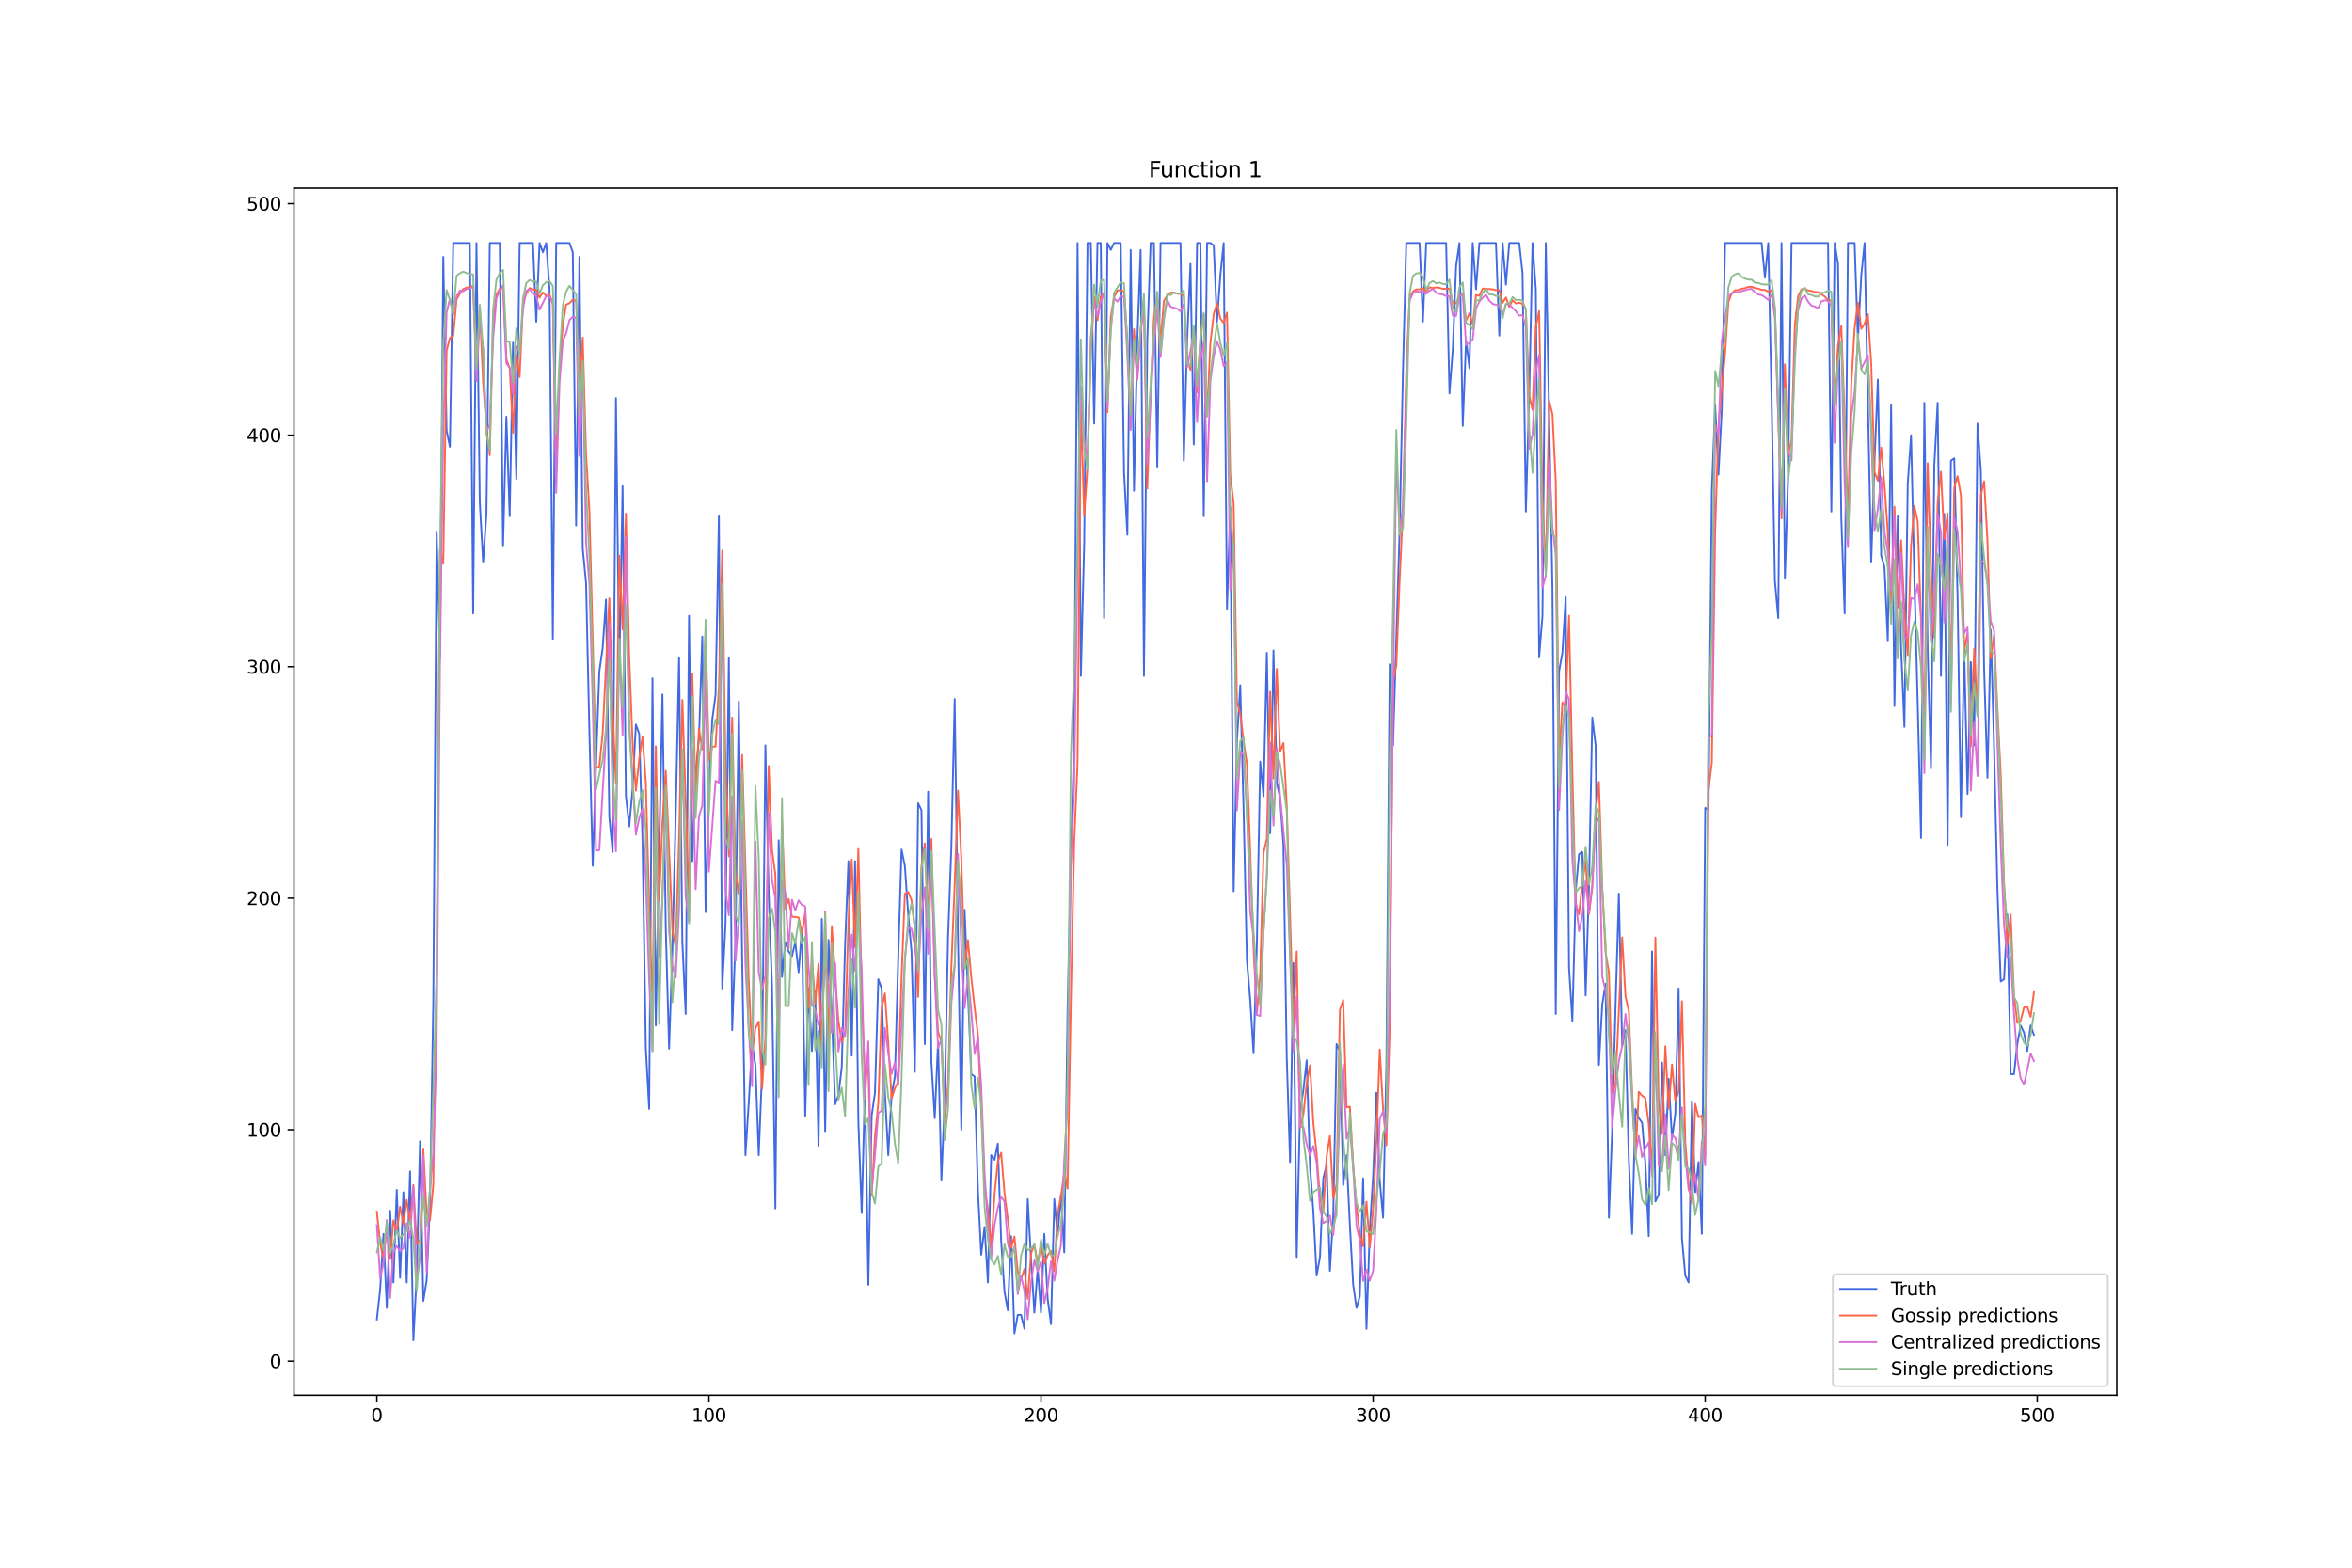 <?xml version="1.0" encoding="utf-8" standalone="no"?>
<!DOCTYPE svg PUBLIC "-//W3C//DTD SVG 1.1//EN"
  "http://www.w3.org/Graphics/SVG/1.1/DTD/svg11.dtd">
<svg xmlns:xlink="http://www.w3.org/1999/xlink" width="1296pt" height="864pt" viewBox="0 0 1296 864" xmlns="http://www.w3.org/2000/svg" version="1.1">
 <defs>
  <style type="text/css">*{stroke-linejoin: round; stroke-linecap: butt}</style>
 </defs>
 <g id="figure_1">
  <g id="patch_1">
   <path d="M 0 864 
L 1296 864 
L 1296 0 
L 0 0 
z
" style="fill: #ffffff"/>
  </g>
  <g id="axes_1">
   <g id="patch_2">
    <path d="M 162 768.96 
L 1166.4 768.96 
L 1166.4 103.68 
L 162 103.68 
z
" style="fill: #ffffff"/>
   </g>
   <g id="matplotlib.axis_1">
    <g id="xtick_1">
     <g id="line2d_1">
      <defs>
       <path id="m7ceeddab19" d="M 0 0 
L 0 3.5 
" style="stroke: #000000; stroke-width: 0.8"/>
      </defs>
      <g>
       <use xlink:href="#m7ceeddab19" x="207.655" y="768.96" style="stroke: #000000; stroke-width: 0.8"/>
      </g>
     </g>
     <g id="text_1">
      <!-- 0 -->
      <g transform="translate(204.473 783.558) scale(0.1 -0.1)">
       <defs>
        <path id="DejaVuSans-30" d="M 2034 4250 
Q 1547 4250 1301 3770 
Q 1056 3291 1056 2328 
Q 1056 1369 1301 889 
Q 1547 409 2034 409 
Q 2525 409 2770 889 
Q 3016 1369 3016 2328 
Q 3016 3291 2770 3770 
Q 2525 4250 2034 4250 
z
M 2034 4750 
Q 2819 4750 3233 4129 
Q 3647 3509 3647 2328 
Q 3647 1150 3233 529 
Q 2819 -91 2034 -91 
Q 1250 -91 836 529 
Q 422 1150 422 2328 
Q 422 3509 836 4129 
Q 1250 4750 2034 4750 
z
" transform="scale(0.016)"/>
       </defs>
       <use xlink:href="#DejaVuSans-30"/>
      </g>
     </g>
    </g>
    <g id="xtick_2">
     <g id="line2d_2">
      <g>
       <use xlink:href="#m7ceeddab19" x="390.639" y="768.96" style="stroke: #000000; stroke-width: 0.8"/>
      </g>
     </g>
     <g id="text_2">
      <!-- 100 -->
      <g transform="translate(381.095 783.558) scale(0.1 -0.1)">
       <defs>
        <path id="DejaVuSans-31" d="M 794 531 
L 1825 531 
L 1825 4091 
L 703 3866 
L 703 4441 
L 1819 4666 
L 2450 4666 
L 2450 531 
L 3481 531 
L 3481 0 
L 794 0 
L 794 531 
z
" transform="scale(0.016)"/>
       </defs>
       <use xlink:href="#DejaVuSans-31"/>
       <use xlink:href="#DejaVuSans-30" x="63.623"/>
       <use xlink:href="#DejaVuSans-30" x="127.246"/>
      </g>
     </g>
    </g>
    <g id="xtick_3">
     <g id="line2d_3">
      <g>
       <use xlink:href="#m7ceeddab19" x="573.623" y="768.96" style="stroke: #000000; stroke-width: 0.8"/>
      </g>
     </g>
     <g id="text_3">
      <!-- 200 -->
      <g transform="translate(564.079 783.558) scale(0.1 -0.1)">
       <defs>
        <path id="DejaVuSans-32" d="M 1228 531 
L 3431 531 
L 3431 0 
L 469 0 
L 469 531 
Q 828 903 1448 1529 
Q 2069 2156 2228 2338 
Q 2531 2678 2651 2914 
Q 2772 3150 2772 3378 
Q 2772 3750 2511 3984 
Q 2250 4219 1831 4219 
Q 1534 4219 1204 4116 
Q 875 4013 500 3803 
L 500 4441 
Q 881 4594 1212 4672 
Q 1544 4750 1819 4750 
Q 2544 4750 2975 4387 
Q 3406 4025 3406 3419 
Q 3406 3131 3298 2873 
Q 3191 2616 2906 2266 
Q 2828 2175 2409 1742 
Q 1991 1309 1228 531 
z
" transform="scale(0.016)"/>
       </defs>
       <use xlink:href="#DejaVuSans-32"/>
       <use xlink:href="#DejaVuSans-30" x="63.623"/>
       <use xlink:href="#DejaVuSans-30" x="127.246"/>
      </g>
     </g>
    </g>
    <g id="xtick_4">
     <g id="line2d_4">
      <g>
       <use xlink:href="#m7ceeddab19" x="756.607" y="768.96" style="stroke: #000000; stroke-width: 0.8"/>
      </g>
     </g>
     <g id="text_4">
      <!-- 300 -->
      <g transform="translate(747.063 783.558) scale(0.1 -0.1)">
       <defs>
        <path id="DejaVuSans-33" d="M 2597 2516 
Q 3050 2419 3304 2112 
Q 3559 1806 3559 1356 
Q 3559 666 3084 287 
Q 2609 -91 1734 -91 
Q 1441 -91 1130 -33 
Q 819 25 488 141 
L 488 750 
Q 750 597 1062 519 
Q 1375 441 1716 441 
Q 2309 441 2620 675 
Q 2931 909 2931 1356 
Q 2931 1769 2642 2001 
Q 2353 2234 1838 2234 
L 1294 2234 
L 1294 2753 
L 1863 2753 
Q 2328 2753 2575 2939 
Q 2822 3125 2822 3475 
Q 2822 3834 2567 4026 
Q 2313 4219 1838 4219 
Q 1578 4219 1281 4162 
Q 984 4106 628 3988 
L 628 4550 
Q 988 4650 1302 4700 
Q 1616 4750 1894 4750 
Q 2613 4750 3031 4423 
Q 3450 4097 3450 3541 
Q 3450 3153 3228 2886 
Q 3006 2619 2597 2516 
z
" transform="scale(0.016)"/>
       </defs>
       <use xlink:href="#DejaVuSans-33"/>
       <use xlink:href="#DejaVuSans-30" x="63.623"/>
       <use xlink:href="#DejaVuSans-30" x="127.246"/>
      </g>
     </g>
    </g>
    <g id="xtick_5">
     <g id="line2d_5">
      <g>
       <use xlink:href="#m7ceeddab19" x="939.591" y="768.96" style="stroke: #000000; stroke-width: 0.8"/>
      </g>
     </g>
     <g id="text_5">
      <!-- 400 -->
      <g transform="translate(930.047 783.558) scale(0.1 -0.1)">
       <defs>
        <path id="DejaVuSans-34" d="M 2419 4116 
L 825 1625 
L 2419 1625 
L 2419 4116 
z
M 2253 4666 
L 3047 4666 
L 3047 1625 
L 3713 1625 
L 3713 1100 
L 3047 1100 
L 3047 0 
L 2419 0 
L 2419 1100 
L 313 1100 
L 313 1709 
L 2253 4666 
z
" transform="scale(0.016)"/>
       </defs>
       <use xlink:href="#DejaVuSans-34"/>
       <use xlink:href="#DejaVuSans-30" x="63.623"/>
       <use xlink:href="#DejaVuSans-30" x="127.246"/>
      </g>
     </g>
    </g>
    <g id="xtick_6">
     <g id="line2d_6">
      <g>
       <use xlink:href="#m7ceeddab19" x="1122.575" y="768.96" style="stroke: #000000; stroke-width: 0.8"/>
      </g>
     </g>
     <g id="text_6">
      <!-- 500 -->
      <g transform="translate(1113.032 783.558) scale(0.1 -0.1)">
       <defs>
        <path id="DejaVuSans-35" d="M 691 4666 
L 3169 4666 
L 3169 4134 
L 1269 4134 
L 1269 2991 
Q 1406 3038 1543 3061 
Q 1681 3084 1819 3084 
Q 2600 3084 3056 2656 
Q 3513 2228 3513 1497 
Q 3513 744 3044 326 
Q 2575 -91 1722 -91 
Q 1428 -91 1123 -41 
Q 819 9 494 109 
L 494 744 
Q 775 591 1075 516 
Q 1375 441 1709 441 
Q 2250 441 2565 725 
Q 2881 1009 2881 1497 
Q 2881 1984 2565 2268 
Q 2250 2553 1709 2553 
Q 1456 2553 1204 2497 
Q 953 2441 691 2322 
L 691 4666 
z
" transform="scale(0.016)"/>
       </defs>
       <use xlink:href="#DejaVuSans-35"/>
       <use xlink:href="#DejaVuSans-30" x="63.623"/>
       <use xlink:href="#DejaVuSans-30" x="127.246"/>
      </g>
     </g>
    </g>
   </g>
   <g id="matplotlib.axis_2">
    <g id="ytick_1">
     <g id="line2d_7">
      <defs>
       <path id="m37368e4ad0" d="M 0 0 
L -3.5 0 
" style="stroke: #000000; stroke-width: 0.8"/>
      </defs>
      <g>
       <use xlink:href="#m37368e4ad0" x="162" y="750.204" style="stroke: #000000; stroke-width: 0.8"/>
      </g>
     </g>
     <g id="text_7">
      <!-- 0 -->
      <g transform="translate(148.637 754.003) scale(0.1 -0.1)">
       <use xlink:href="#DejaVuSans-30"/>
      </g>
     </g>
    </g>
    <g id="ytick_2">
     <g id="line2d_8">
      <g>
       <use xlink:href="#m37368e4ad0" x="162" y="622.609" style="stroke: #000000; stroke-width: 0.8"/>
      </g>
     </g>
     <g id="text_8">
      <!-- 100 -->
      <g transform="translate(135.912 626.408) scale(0.1 -0.1)">
       <use xlink:href="#DejaVuSans-31"/>
       <use xlink:href="#DejaVuSans-30" x="63.623"/>
       <use xlink:href="#DejaVuSans-30" x="127.246"/>
      </g>
     </g>
    </g>
    <g id="ytick_3">
     <g id="line2d_9">
      <g>
       <use xlink:href="#m37368e4ad0" x="162" y="495.014" style="stroke: #000000; stroke-width: 0.8"/>
      </g>
     </g>
     <g id="text_9">
      <!-- 200 -->
      <g transform="translate(135.912 498.813) scale(0.1 -0.1)">
       <use xlink:href="#DejaVuSans-32"/>
       <use xlink:href="#DejaVuSans-30" x="63.623"/>
       <use xlink:href="#DejaVuSans-30" x="127.246"/>
      </g>
     </g>
    </g>
    <g id="ytick_4">
     <g id="line2d_10">
      <g>
       <use xlink:href="#m37368e4ad0" x="162" y="367.419" style="stroke: #000000; stroke-width: 0.8"/>
      </g>
     </g>
     <g id="text_10">
      <!-- 300 -->
      <g transform="translate(135.912 371.218) scale(0.1 -0.1)">
       <use xlink:href="#DejaVuSans-33"/>
       <use xlink:href="#DejaVuSans-30" x="63.623"/>
       <use xlink:href="#DejaVuSans-30" x="127.246"/>
      </g>
     </g>
    </g>
    <g id="ytick_5">
     <g id="line2d_11">
      <g>
       <use xlink:href="#m37368e4ad0" x="162" y="239.824" style="stroke: #000000; stroke-width: 0.8"/>
      </g>
     </g>
     <g id="text_11">
      <!-- 400 -->
      <g transform="translate(135.912 243.623) scale(0.1 -0.1)">
       <use xlink:href="#DejaVuSans-34"/>
       <use xlink:href="#DejaVuSans-30" x="63.623"/>
       <use xlink:href="#DejaVuSans-30" x="127.246"/>
      </g>
     </g>
    </g>
    <g id="ytick_6">
     <g id="line2d_12">
      <g>
       <use xlink:href="#m37368e4ad0" x="162" y="112.229" style="stroke: #000000; stroke-width: 0.8"/>
      </g>
     </g>
     <g id="text_12">
      <!-- 500 -->
      <g transform="translate(135.912 116.028) scale(0.1 -0.1)">
       <use xlink:href="#DejaVuSans-35"/>
       <use xlink:href="#DejaVuSans-30" x="63.623"/>
       <use xlink:href="#DejaVuSans-30" x="127.246"/>
      </g>
     </g>
    </g>
   </g>
   <g id="line2d_13">
    <path d="M 207.655 727.236 
L 209.484 710.649 
L 211.314 680.026 
L 213.144 720.857 
L 214.974 667.267 
L 216.804 706.821 
L 218.634 655.783 
L 220.463 704.269 
L 222.293 657.059 
L 224.123 706.821 
L 225.953 645.576 
L 227.783 738.72 
L 229.613 702.993 
L 231.442 628.988 
L 233.272 717.029 
L 235.102 705.545 
L 236.932 663.439 
L 238.762 552.431 
L 240.592 293.414 
L 242.422 362.315 
L 244.251 141.576 
L 246.081 237.272 
L 247.911 246.204 
L 249.741 133.92 
L 258.89 133.92 
L 260.72 338.072 
L 262.55 133.92 
L 264.38 276.826 
L 266.209 310.001 
L 268.039 283.206 
L 269.869 133.92 
L 275.359 133.92 
L 277.189 301.069 
L 279.018 229.616 
L 280.848 284.482 
L 282.678 188.786 
L 284.508 264.067 
L 286.338 133.92 
L 293.657 133.92 
L 295.487 177.302 
L 297.317 133.92 
L 299.147 139.024 
L 300.976 133.92 
L 302.806 159.439 
L 304.636 352.107 
L 306.466 133.92 
L 313.785 133.92 
L 315.615 139.024 
L 317.445 289.586 
L 319.275 141.576 
L 321.105 302.345 
L 322.935 321.485 
L 324.764 403.145 
L 326.594 477.15 
L 328.424 421.009 
L 330.254 369.971 
L 332.084 357.211 
L 333.914 330.416 
L 335.743 450.355 
L 337.573 469.495 
L 339.403 219.409 
L 341.233 369.971 
L 343.063 267.895 
L 344.893 438.872 
L 346.723 455.459 
L 348.552 435.044 
L 350.382 399.317 
L 352.212 404.421 
L 354.042 463.115 
L 355.872 577.95 
L 357.702 611.125 
L 359.531 373.798 
L 361.361 565.191 
L 363.191 469.495 
L 365.021 382.73 
L 366.851 511.601 
L 368.681 577.95 
L 370.51 523.085 
L 372.34 449.079 
L 374.17 362.315 
L 376 519.257 
L 377.83 558.811 
L 379.66 339.348 
L 381.489 474.598 
L 383.319 426.112 
L 385.149 406.973 
L 386.979 350.831 
L 388.809 502.669 
L 390.639 435.044 
L 392.469 396.766 
L 394.298 382.73 
L 396.128 284.482 
L 397.958 544.776 
L 399.788 509.049 
L 401.618 362.315 
L 403.448 567.743 
L 405.277 517.981 
L 407.107 386.558 
L 408.937 528.188 
L 410.767 636.644 
L 412.597 607.297 
L 414.427 575.398 
L 416.256 586.882 
L 418.086 636.644 
L 419.916 590.71 
L 421.746 410.801 
L 423.576 492.462 
L 425.406 543.5 
L 427.236 665.991 
L 429.065 463.115 
L 430.895 538.396 
L 432.725 519.257 
L 434.555 524.361 
L 436.385 526.912 
L 438.215 519.257 
L 440.044 535.844 
L 441.874 511.601 
L 443.704 614.953 
L 445.534 544.776 
L 447.364 579.226 
L 449.194 546.052 
L 451.023 631.54 
L 452.853 506.497 
L 454.683 623.885 
L 456.513 517.981 
L 458.343 558.811 
L 460.173 608.573 
L 462.003 603.469 
L 463.832 588.158 
L 465.662 520.533 
L 467.492 474.598 
L 469.322 581.778 
L 471.152 474.598 
L 472.982 618.781 
L 474.811 668.543 
L 476.641 597.09 
L 478.471 708.097 
L 480.301 614.953 
L 482.131 602.193 
L 483.961 539.672 
L 485.79 544.776 
L 487.62 602.193 
L 489.45 636.644 
L 491.28 603.469 
L 493.11 593.262 
L 494.94 528.188 
L 496.77 468.219 
L 498.599 477.15 
L 500.429 503.945 
L 502.259 524.361 
L 504.089 590.71 
L 505.919 442.7 
L 507.749 446.528 
L 509.578 575.398 
L 511.408 436.32 
L 513.238 585.606 
L 515.068 616.229 
L 516.898 574.123 
L 518.728 650.679 
L 520.557 606.021 
L 522.387 516.705 
L 524.217 466.943 
L 526.047 385.282 
L 527.877 516.705 
L 529.707 622.609 
L 531.536 501.393 
L 535.196 591.986 
L 537.026 593.262 
L 538.856 655.783 
L 540.686 691.51 
L 542.516 676.198 
L 544.345 706.821 
L 546.175 636.644 
L 548.005 639.196 
L 549.835 630.264 
L 551.665 683.854 
L 553.495 711.925 
L 555.324 722.133 
L 557.154 681.302 
L 558.984 734.892 
L 560.814 724.685 
L 562.644 724.685 
L 564.474 732.34 
L 566.303 660.887 
L 568.133 694.062 
L 569.963 723.409 
L 571.793 699.166 
L 573.623 723.409 
L 575.453 680.026 
L 577.283 715.753 
L 579.112 729.788 
L 580.942 660.887 
L 582.772 681.302 
L 584.602 658.335 
L 586.432 690.234 
L 588.262 556.259 
L 590.091 470.771 
L 591.921 408.249 
L 593.751 133.92 
L 595.581 372.523 
L 597.411 299.793 
L 599.241 133.92 
L 601.07 133.92 
L 602.9 233.444 
L 604.73 133.92 
L 606.56 133.92 
L 608.39 340.624 
L 610.22 133.92 
L 612.05 137.748 
L 613.879 133.92 
L 617.539 133.92 
L 619.369 260.239 
L 621.199 294.69 
L 623.029 137.748 
L 624.858 270.447 
L 626.688 187.51 
L 628.518 137.748 
L 630.348 372.523 
L 632.178 187.51 
L 634.008 133.92 
L 635.837 133.92 
L 637.667 257.687 
L 639.497 133.92 
L 650.476 133.92 
L 652.306 253.859 
L 654.136 187.51 
L 655.966 145.404 
L 657.796 244.928 
L 659.625 133.92 
L 661.455 133.92 
L 663.285 284.482 
L 665.115 133.92 
L 666.945 133.92 
L 668.775 135.196 
L 670.604 177.302 
L 672.434 151.783 
L 674.264 133.92 
L 676.094 335.52 
L 677.924 279.378 
L 679.754 491.186 
L 681.583 408.249 
L 683.413 377.626 
L 685.243 446.528 
L 687.073 529.464 
L 688.903 551.155 
L 690.733 580.502 
L 692.563 520.533 
L 694.392 419.733 
L 696.222 438.872 
L 698.052 359.763 
L 699.882 459.287 
L 701.712 358.487 
L 703.542 431.216 
L 705.371 440.148 
L 707.201 465.667 
L 709.031 583.054 
L 710.861 640.472 
L 712.691 530.74 
L 714.521 692.786 
L 716.35 612.401 
L 718.18 600.917 
L 720.01 584.33 
L 721.84 643.024 
L 723.67 667.267 
L 725.5 702.993 
L 727.33 692.786 
L 729.159 649.404 
L 730.989 641.748 
L 732.819 700.442 
L 734.649 669.819 
L 736.479 575.398 
L 738.309 579.226 
L 740.138 653.231 
L 741.968 636.644 
L 743.798 674.923 
L 745.628 708.097 
L 747.458 720.857 
L 749.288 714.477 
L 751.117 649.404 
L 752.947 732.34 
L 754.777 677.474 
L 756.607 648.128 
L 758.437 602.193 
L 760.267 650.679 
L 762.097 671.095 
L 763.926 586.882 
L 765.756 366.143 
L 767.586 410.801 
L 771.246 292.138 
L 773.076 204.097 
L 774.905 133.92 
L 782.225 133.92 
L 784.055 177.302 
L 785.884 133.92 
L 796.864 133.92 
L 798.693 216.857 
L 800.523 192.614 
L 802.353 146.679 
L 804.183 133.92 
L 806.013 234.72 
L 807.843 187.51 
L 809.672 202.821 
L 811.502 133.92 
L 813.332 159.439 
L 815.162 133.92 
L 824.311 133.92 
L 826.141 184.958 
L 827.971 133.92 
L 829.801 156.887 
L 831.63 133.92 
L 837.12 133.92 
L 838.95 150.507 
L 840.78 281.93 
L 842.61 218.133 
L 844.439 133.92 
L 846.269 159.439 
L 848.099 362.315 
L 849.929 339.348 
L 851.759 133.92 
L 855.418 324.036 
L 857.248 558.811 
L 859.078 369.971 
L 860.908 359.763 
L 862.738 329.14 
L 864.568 533.292 
L 866.397 562.639 
L 868.227 491.186 
L 870.057 470.771 
L 871.887 469.495 
L 873.717 548.604 
L 875.547 488.634 
L 877.377 395.49 
L 879.206 410.801 
L 881.036 586.882 
L 882.866 553.707 
L 884.696 542.224 
L 886.526 671.095 
L 888.356 622.609 
L 890.185 554.983 
L 892.015 492.462 
L 893.845 576.674 
L 895.675 567.743 
L 897.505 639.196 
L 899.335 680.026 
L 901.164 611.125 
L 902.994 616.229 
L 904.824 618.781 
L 906.654 641.748 
L 908.484 681.302 
L 910.314 524.361 
L 912.144 662.163 
L 913.973 658.335 
L 915.803 585.606 
L 917.633 636.644 
L 919.463 594.538 
L 921.293 627.712 
L 923.123 613.677 
L 924.952 544.776 
L 926.782 682.578 
L 928.612 702.993 
L 930.442 706.821 
L 932.272 607.297 
L 934.102 657.059 
L 935.931 640.472 
L 937.761 680.026 
L 939.591 445.252 
L 941.421 446.528 
L 943.251 270.447 
L 945.081 223.236 
L 946.911 261.515 
L 948.74 225.788 
L 950.57 133.92 
L 970.698 133.92 
L 972.528 153.059 
L 974.358 133.92 
L 976.188 219.409 
L 978.018 320.209 
L 979.848 340.624 
L 981.678 133.92 
L 983.507 318.933 
L 985.337 261.515 
L 987.167 133.92 
L 1007.295 133.92 
L 1009.125 281.93 
L 1010.955 133.92 
L 1012.785 145.404 
L 1014.615 285.758 
L 1016.444 338.072 
L 1018.274 133.92 
L 1021.934 133.92 
L 1023.764 187.51 
L 1025.594 151.783 
L 1027.424 133.92 
L 1031.083 310.001 
L 1032.913 253.859 
L 1034.743 209.201 
L 1036.573 306.173 
L 1038.403 312.553 
L 1040.232 353.383 
L 1042.062 223.236 
L 1043.892 389.11 
L 1045.722 284.482 
L 1047.552 357.211 
L 1049.382 400.593 
L 1051.211 266.619 
L 1053.041 239.824 
L 1054.871 318.933 
L 1056.701 387.834 
L 1058.531 461.839 
L 1060.361 221.961 
L 1062.191 358.487 
L 1064.02 423.561 
L 1065.85 256.411 
L 1067.68 221.961 
L 1069.51 372.523 
L 1071.34 283.206 
L 1073.17 465.667 
L 1074.999 253.859 
L 1076.829 252.583 
L 1078.659 329.14 
L 1080.489 450.355 
L 1082.319 357.211 
L 1084.149 437.596 
L 1085.978 364.867 
L 1087.808 410.801 
L 1089.638 233.444 
L 1091.468 258.963 
L 1093.298 368.695 
L 1095.128 428.664 
L 1096.958 347.004 
L 1098.787 412.077 
L 1100.617 489.91 
L 1102.447 540.948 
L 1104.277 539.672 
L 1106.107 503.945 
L 1107.937 591.986 
L 1109.766 591.986 
L 1111.596 575.398 
L 1113.426 565.191 
L 1115.256 569.019 
L 1117.086 579.226 
L 1118.916 565.191 
L 1120.745 570.295 
L 1120.745 570.295 
" clip-path="url(#pa782a05420)" style="fill: none; stroke: #4169e1; stroke-linecap: square"/>
   </g>
   <g id="line2d_14">
    <path d="M 207.655 667.778 
L 209.484 685.166 
L 211.314 693.65 
L 213.144 676.253 
L 214.974 693.957 
L 216.804 672.562 
L 218.634 679.12 
L 220.463 665.002 
L 222.293 674.738 
L 224.123 661.283 
L 225.953 674.168 
L 227.783 653.092 
L 229.613 685.89 
L 231.442 683.418 
L 233.272 633.493 
L 235.102 669.064 
L 236.932 672.61 
L 238.762 652.981 
L 240.592 539.01 
L 242.422 303.09 
L 244.251 310.629 
L 246.081 193.268 
L 247.911 186.21 
L 249.741 185.189 
L 251.571 165.13 
L 253.401 161.72 
L 255.23 159.283 
L 257.06 158.53 
L 258.89 158.226 
L 260.72 157.575 
L 262.55 204.315 
L 264.38 170.121 
L 266.209 210.71 
L 268.039 236.158 
L 269.869 250.798 
L 271.699 177.28 
L 273.529 162.375 
L 275.359 159.094 
L 277.189 158.865 
L 279.018 197.931 
L 280.848 202.927 
L 282.678 238.529 
L 284.508 195.477 
L 286.338 207.802 
L 288.168 167.262 
L 289.997 161.863 
L 291.827 158.744 
L 293.657 159.462 
L 295.487 159.688 
L 297.317 164.052 
L 299.147 161.196 
L 300.976 163.008 
L 302.806 162.508 
L 304.636 167.48 
L 306.466 256.763 
L 308.296 202.887 
L 310.126 179.329 
L 311.956 167.905 
L 313.785 167.093 
L 315.615 165.248 
L 317.445 165.734 
L 319.275 216.753 
L 321.105 186.046 
L 322.935 250.303 
L 324.764 281.461 
L 328.424 423.338 
L 330.254 422.481 
L 332.084 404.085 
L 335.743 329.698 
L 337.573 392.031 
L 339.403 431.959 
L 341.233 306.189 
L 343.063 346.948 
L 344.893 282.967 
L 346.723 362.064 
L 348.552 408.728 
L 350.382 435.761 
L 352.212 418.304 
L 354.042 405.882 
L 355.872 431.189 
L 357.702 497.904 
L 359.531 557.79 
L 361.361 411.264 
L 363.191 496.497 
L 365.021 453.419 
L 366.851 424.803 
L 370.51 512.328 
L 372.34 522.473 
L 374.17 462.767 
L 376 385.732 
L 379.66 497.256 
L 381.489 371.386 
L 383.319 437.434 
L 385.149 401.717 
L 386.979 413.058 
L 388.809 347.191 
L 390.639 419.218 
L 392.469 411.53 
L 394.298 411.45 
L 396.128 378.419 
L 397.958 303.42 
L 399.788 421.709 
L 401.618 471.995 
L 403.448 395.465 
L 405.277 482.102 
L 407.107 492.967 
L 408.937 415.992 
L 412.597 541.572 
L 414.427 581.108 
L 416.256 566.705 
L 418.086 562.97 
L 419.916 600.128 
L 421.746 571.684 
L 423.576 422.131 
L 425.406 468.431 
L 427.236 481.926 
L 429.065 579.352 
L 430.895 451.735 
L 432.725 500.771 
L 434.555 495.461 
L 436.385 505.266 
L 440.044 505.628 
L 441.874 514.314 
L 443.704 502.862 
L 445.534 555.581 
L 447.364 528.343 
L 449.194 553.017 
L 451.023 530.941 
L 452.853 578.103 
L 454.683 502.681 
L 456.513 575.751 
L 458.343 510.4 
L 460.173 537.711 
L 462.003 562.748 
L 463.832 574.347 
L 465.662 569.452 
L 467.492 508.509 
L 469.322 473.744 
L 471.152 521.864 
L 472.982 467.886 
L 474.811 550.105 
L 476.641 594.728 
L 478.471 588.164 
L 480.301 658.978 
L 482.131 626.483 
L 483.961 607.546 
L 485.79 555.339 
L 487.62 547.481 
L 489.45 574.843 
L 491.28 605.309 
L 493.11 599.719 
L 494.94 596.139 
L 496.77 538.633 
L 498.599 492.537 
L 500.429 491.534 
L 502.259 496.121 
L 504.089 511.933 
L 505.919 549.427 
L 507.749 477.226 
L 509.578 464.827 
L 511.408 505.593 
L 513.238 462.372 
L 515.068 538.646 
L 516.898 568.622 
L 518.728 574.118 
L 520.557 619.123 
L 522.387 597.324 
L 524.217 533.101 
L 526.047 487.187 
L 527.877 435.746 
L 529.707 473.354 
L 531.536 533.787 
L 533.366 518.098 
L 535.196 538.602 
L 537.026 555.115 
L 538.856 570.213 
L 542.516 654.302 
L 544.345 666.187 
L 546.175 687.399 
L 548.005 658.538 
L 549.835 640.037 
L 551.665 635.268 
L 553.495 657.476 
L 555.324 671.912 
L 557.154 687.835 
L 558.984 681.484 
L 560.814 701.017 
L 562.644 705.071 
L 564.474 699.315 
L 566.303 715.85 
L 568.133 690.733 
L 569.963 685.953 
L 571.793 696.059 
L 573.623 686.23 
L 575.453 696.605 
L 577.283 691.762 
L 579.112 689.391 
L 580.942 700.714 
L 582.772 668.763 
L 584.602 659.887 
L 586.432 645.914 
L 588.262 655.123 
L 590.091 550.88 
L 591.921 463.962 
L 593.751 420.602 
L 595.581 222.009 
L 597.411 284.312 
L 599.241 257.261 
L 601.07 194.363 
L 602.9 163.763 
L 604.73 176.497 
L 606.56 163.539 
L 608.39 161.484 
L 610.22 227.238 
L 612.05 174.816 
L 613.879 163.776 
L 615.709 160.051 
L 617.539 160.005 
L 619.369 160.532 
L 621.199 187.18 
L 623.029 232.156 
L 624.858 181.432 
L 626.688 209.269 
L 628.518 181.525 
L 630.348 167.452 
L 632.178 269.266 
L 634.008 216.09 
L 635.837 175.394 
L 637.667 162.592 
L 639.497 187.997 
L 641.327 165.863 
L 643.157 162.769 
L 644.987 161.272 
L 646.817 161.258 
L 648.646 161.825 
L 650.476 161.845 
L 652.306 162.986 
L 654.136 197.671 
L 655.966 203.837 
L 657.796 180.975 
L 659.625 216.304 
L 661.455 185.452 
L 663.285 173.152 
L 665.115 229.434 
L 666.945 188.935 
L 668.775 173.064 
L 670.604 167.21 
L 672.434 175.574 
L 674.264 178.027 
L 676.094 172.295 
L 677.924 262.141 
L 679.754 277.246 
L 681.583 387.059 
L 683.413 393.524 
L 685.243 408.48 
L 687.073 420.859 
L 688.903 468.943 
L 690.733 522.661 
L 692.563 558.495 
L 694.392 536.978 
L 696.222 470.285 
L 698.052 462.281 
L 699.882 381.224 
L 701.712 429.104 
L 703.542 368.648 
L 705.371 414.14 
L 707.201 409.489 
L 709.031 444.003 
L 710.861 504.245 
L 712.691 568.152 
L 714.521 524.348 
L 716.35 621.667 
L 718.18 614.221 
L 720.01 597.222 
L 721.84 587.111 
L 723.67 618.646 
L 725.5 635.975 
L 727.33 660.181 
L 729.159 668.308 
L 730.989 637.517 
L 732.819 626.01 
L 734.649 660.465 
L 736.479 652.621 
L 738.309 556.528 
L 740.138 551.186 
L 741.968 610.27 
L 743.798 609.867 
L 745.628 641.975 
L 747.458 664.835 
L 749.288 680.183 
L 751.117 686.817 
L 752.947 662.352 
L 754.777 687.318 
L 756.607 666.094 
L 758.437 628.826 
L 760.267 578.385 
L 762.097 611.209 
L 763.926 631.167 
L 765.756 567.021 
L 767.586 376.033 
L 769.416 366.687 
L 771.246 319.369 
L 773.076 280.895 
L 774.905 204.671 
L 776.735 164.236 
L 778.565 160.648 
L 780.395 159.499 
L 782.225 159.46 
L 784.055 158.772 
L 785.884 160.692 
L 787.714 158.35 
L 789.544 158.729 
L 791.374 158.407 
L 793.204 158.605 
L 795.034 159.185 
L 796.864 159.206 
L 798.693 159.078 
L 800.523 167.32 
L 802.353 167.162 
L 804.183 163.203 
L 806.013 161.911 
L 807.843 176.743 
L 809.672 172.692 
L 811.502 178.775 
L 813.332 162.584 
L 815.162 163.054 
L 816.992 159.022 
L 822.481 159.417 
L 824.311 159.93 
L 826.141 159.952 
L 827.971 166.878 
L 829.801 163.939 
L 831.63 169.109 
L 833.46 165.415 
L 835.29 167.251 
L 837.12 166.805 
L 838.95 167.456 
L 840.78 170.464 
L 842.61 218.007 
L 844.439 225.843 
L 846.269 179.874 
L 848.099 171.472 
L 849.929 274.701 
L 851.759 315.368 
L 853.589 220.883 
L 855.418 228.138 
L 857.248 265.33 
L 859.078 419.146 
L 860.908 387.143 
L 862.738 389.414 
L 864.568 339.317 
L 866.397 425.657 
L 868.227 498.039 
L 870.057 503.922 
L 871.887 486.906 
L 873.717 474.473 
L 875.547 503.792 
L 877.377 489.383 
L 879.206 448.369 
L 881.036 430.898 
L 882.866 488.782 
L 884.696 524.909 
L 886.526 535.771 
L 888.356 602.199 
L 890.185 597.372 
L 893.845 516.618 
L 895.675 549.254 
L 897.505 557.071 
L 899.335 602.134 
L 901.164 637.882 
L 902.994 601.724 
L 904.824 603.858 
L 906.654 605.205 
L 908.484 619.57 
L 910.314 646.264 
L 912.144 516.722 
L 913.973 607.871 
L 915.803 624.954 
L 917.633 576.581 
L 919.463 610.994 
L 921.293 586.662 
L 923.123 607.165 
L 924.952 601.456 
L 926.782 551.761 
L 928.612 629.835 
L 930.442 652.584 
L 932.272 663.557 
L 934.102 608.4 
L 935.931 615.737 
L 937.761 614.764 
L 939.591 637.623 
L 941.421 435.548 
L 943.251 420.443 
L 945.081 293.147 
L 946.911 234.695 
L 950.57 194.91 
L 952.4 166.437 
L 954.23 161.695 
L 956.06 159.939 
L 957.89 159.86 
L 959.719 159.106 
L 961.549 158.813 
L 963.379 158.075 
L 965.209 158.05 
L 967.039 158.778 
L 968.869 159.065 
L 970.698 159.736 
L 972.528 159.759 
L 974.358 160.756 
L 976.188 159.995 
L 978.018 170.435 
L 979.848 230.281 
L 981.678 285.715 
L 983.507 200.755 
L 985.337 250.457 
L 987.167 242.511 
L 988.997 178.782 
L 990.827 163.273 
L 992.657 159.392 
L 994.486 159.169 
L 996.316 160.113 
L 998.146 160.32 
L 999.976 160.972 
L 1001.806 160.998 
L 1003.636 162.14 
L 1005.465 163.413 
L 1007.295 165.534 
L 1009.125 165.653 
L 1010.955 220.288 
L 1012.785 190.418 
L 1014.615 179.647 
L 1016.444 229.883 
L 1018.274 286.361 
L 1020.104 212.08 
L 1021.934 180.812 
L 1023.764 166.639 
L 1025.594 181.251 
L 1027.424 178.452 
L 1029.253 173.132 
L 1031.083 199.935 
L 1032.913 260.16 
L 1034.743 264.989 
L 1036.573 246.606 
L 1038.403 267.341 
L 1040.232 293.289 
L 1042.062 332.534 
L 1043.892 279.243 
L 1045.722 334.859 
L 1047.552 297.755 
L 1049.382 335.959 
L 1051.211 361.071 
L 1053.041 300.795 
L 1054.871 278.779 
L 1056.701 287.462 
L 1058.531 342.228 
L 1060.361 404.488 
L 1062.191 255.291 
L 1064.02 312.466 
L 1065.85 351.488 
L 1067.68 277.283 
L 1069.51 259.919 
L 1071.34 297.099 
L 1073.17 282.949 
L 1074.999 378.662 
L 1076.829 268.74 
L 1078.659 262.43 
L 1080.489 273.049 
L 1082.319 358.713 
L 1084.149 348.799 
L 1085.978 411.45 
L 1087.808 357.447 
L 1089.638 394.464 
L 1091.468 272.926 
L 1093.298 265.198 
L 1095.128 297.604 
L 1096.958 362.748 
L 1098.787 350.353 
L 1100.617 390.109 
L 1102.447 426.943 
L 1104.277 486.626 
L 1106.107 520.679 
L 1107.937 503.986 
L 1109.766 548.428 
L 1111.596 563.719 
L 1113.426 562.558 
L 1115.256 555.219 
L 1117.086 554.877 
L 1118.916 560.422 
L 1120.745 546.846 
L 1120.745 546.846 
" clip-path="url(#pa782a05420)" style="fill: none; stroke: #ff6347; stroke-linecap: square"/>
   </g>
   <g id="line2d_15">
    <path d="M 207.655 675.26 
L 209.484 704.361 
L 211.314 696.332 
L 213.144 672.438 
L 214.974 715.342 
L 216.804 690.123 
L 218.634 686.726 
L 220.463 689.639 
L 222.293 687.912 
L 224.123 674.17 
L 225.953 682.267 
L 227.783 653.867 
L 229.613 706.305 
L 231.442 693.555 
L 233.272 636.94 
L 235.102 701.274 
L 236.932 655.602 
L 238.762 635.531 
L 240.592 577.135 
L 242.422 368.016 
L 244.251 238.188 
L 246.081 172.267 
L 247.911 164.542 
L 249.741 173.395 
L 251.571 163.364 
L 253.401 160.12 
L 255.23 160.508 
L 257.06 159.284 
L 258.89 159.006 
L 260.72 158.14 
L 262.55 209.971 
L 264.38 175.918 
L 266.209 192.208 
L 268.039 238.143 
L 269.869 233.746 
L 271.699 186.819 
L 273.529 164.639 
L 275.359 159.992 
L 277.189 157.154 
L 279.018 200.355 
L 280.848 202.478 
L 282.678 217.045 
L 284.508 190.756 
L 286.338 194.117 
L 288.168 170.573 
L 289.997 160.157 
L 291.827 159.419 
L 293.657 161.485 
L 295.487 163.195 
L 297.317 170.699 
L 300.976 163.116 
L 302.806 163.451 
L 304.636 166.248 
L 306.466 271.625 
L 308.296 210.803 
L 310.126 187.945 
L 311.956 183.708 
L 313.785 176.411 
L 315.615 174.564 
L 317.445 175.111 
L 319.275 251.206 
L 321.105 199.932 
L 322.935 299.042 
L 324.764 321.98 
L 326.594 387.399 
L 328.424 468.839 
L 330.254 468.552 
L 332.084 435.883 
L 333.914 405.336 
L 335.743 343.505 
L 337.573 441.363 
L 339.403 469.196 
L 341.233 352.937 
L 343.063 405.276 
L 344.893 295.919 
L 346.723 398.529 
L 350.382 460.056 
L 352.212 450.87 
L 354.042 445.541 
L 355.872 484.925 
L 357.702 540.402 
L 359.531 579.169 
L 361.361 459.815 
L 363.191 527.13 
L 365.021 495.984 
L 366.851 436.88 
L 368.681 513.561 
L 370.51 532.355 
L 372.34 538.692 
L 374.17 501.7 
L 376 413.026 
L 377.83 494.049 
L 379.66 508.022 
L 381.489 412.616 
L 383.319 490.055 
L 385.149 449.809 
L 386.979 444.004 
L 388.809 369.11 
L 390.639 480.411 
L 394.298 430.307 
L 396.128 431.358 
L 397.958 330.934 
L 399.788 490.636 
L 401.618 504.393 
L 403.448 438.791 
L 405.277 529.547 
L 407.107 505.93 
L 408.937 451.962 
L 410.767 531.567 
L 412.597 567.896 
L 414.427 598.629 
L 416.256 463.873 
L 418.086 536.167 
L 419.916 545.474 
L 421.746 537.632 
L 423.576 448.055 
L 425.406 484.994 
L 427.236 495.032 
L 429.065 563.171 
L 430.895 485.798 
L 432.725 491.725 
L 434.555 522.79 
L 436.385 495.908 
L 438.215 501.735 
L 440.044 496.221 
L 441.874 498.755 
L 443.704 499.59 
L 445.534 532.849 
L 447.364 553.419 
L 449.194 556.545 
L 451.023 564.708 
L 452.853 558.154 
L 454.683 533.411 
L 456.513 543.185 
L 458.343 569.316 
L 460.173 530.766 
L 462.003 579.462 
L 463.832 566.452 
L 465.662 571.336 
L 467.492 547.21 
L 469.322 515.073 
L 471.152 535.033 
L 472.982 501.304 
L 474.811 534.482 
L 476.641 605.614 
L 478.471 573.945 
L 480.301 656.312 
L 482.131 636.592 
L 483.961 613.312 
L 485.79 612.098 
L 487.62 566.446 
L 489.45 580.308 
L 491.28 591.852 
L 493.11 585.444 
L 494.94 597.695 
L 496.77 564.294 
L 498.599 528.63 
L 500.429 511.353 
L 502.259 511.775 
L 504.089 521.82 
L 505.919 536.078 
L 507.749 504.233 
L 509.578 489.01 
L 511.408 525.663 
L 513.238 476.218 
L 515.068 537.376 
L 516.898 577.579 
L 518.728 572.76 
L 520.557 611.644 
L 522.387 603.488 
L 524.217 553.014 
L 526.047 532.728 
L 527.877 470.726 
L 529.707 522.588 
L 531.536 555.633 
L 533.366 538.223 
L 535.196 556.97 
L 537.026 580.911 
L 538.856 571.536 
L 540.686 598.496 
L 542.516 646.255 
L 544.345 675.429 
L 546.175 693.473 
L 548.005 675.375 
L 549.835 665.576 
L 551.665 659.598 
L 553.495 662.259 
L 555.324 685.208 
L 557.154 692.715 
L 558.984 686.952 
L 560.814 713.206 
L 562.644 703.247 
L 564.474 711.457 
L 566.303 727.109 
L 568.133 706.699 
L 569.963 694.549 
L 571.793 700.813 
L 573.623 695.366 
L 575.453 718.21 
L 577.283 709.943 
L 579.112 695.136 
L 580.942 705.807 
L 582.772 694.541 
L 584.602 686.416 
L 586.432 639.23 
L 588.262 607.742 
L 590.091 477.67 
L 591.921 432.201 
L 593.751 307.146 
L 595.581 212.582 
L 597.411 242.783 
L 599.241 253.907 
L 601.07 185.771 
L 602.9 166.188 
L 604.73 174.495 
L 606.56 166.138 
L 608.39 161.412 
L 610.22 225.204 
L 612.05 181.128 
L 613.879 164.319 
L 615.709 166.246 
L 617.539 163.289 
L 619.369 163.58 
L 621.199 196.002 
L 623.029 236.958 
L 624.858 188.857 
L 626.688 208.87 
L 628.518 183.581 
L 630.348 167.558 
L 632.178 256.066 
L 634.008 221.304 
L 635.837 191.149 
L 637.667 169.504 
L 639.497 196.863 
L 641.327 175.793 
L 643.157 165.197 
L 644.987 169.053 
L 648.646 170.182 
L 650.476 171.535 
L 652.306 167.667 
L 654.136 202.523 
L 655.966 193.505 
L 657.796 182.233 
L 659.625 232.657 
L 661.455 199.054 
L 663.285 188.461 
L 665.115 265.211 
L 666.945 209.956 
L 668.775 196.528 
L 670.604 188.246 
L 672.434 192.784 
L 674.264 201.804 
L 676.094 199.515 
L 677.924 325.328 
L 679.754 299.603 
L 681.583 446.708 
L 683.413 414.053 
L 685.243 416.004 
L 687.073 446.747 
L 688.903 502.721 
L 690.733 516.144 
L 692.563 559.365 
L 694.392 559.939 
L 696.222 513.296 
L 698.052 482.562 
L 699.882 409.23 
L 701.712 454.962 
L 703.542 412.3 
L 705.371 438.973 
L 709.031 476.697 
L 712.691 579.412 
L 714.521 549.186 
L 716.35 621.047 
L 718.18 621.038 
L 720.01 630.44 
L 721.84 636.853 
L 723.67 631.598 
L 725.5 640.809 
L 727.33 665.938 
L 729.159 674.103 
L 730.989 672.98 
L 732.819 669.948 
L 734.649 680.659 
L 736.479 660.53 
L 738.309 611.569 
L 740.138 586.596 
L 741.968 627.521 
L 743.798 621.406 
L 745.628 643.738 
L 747.458 675.539 
L 749.288 683.783 
L 751.117 705.93 
L 752.947 699.724 
L 754.777 705.884 
L 756.607 700.286 
L 758.437 665.995 
L 760.267 616.57 
L 762.097 612.534 
L 763.926 624.618 
L 765.756 545.538 
L 767.586 383.77 
L 769.416 250.349 
L 771.246 294.136 
L 773.076 278.461 
L 774.905 215.195 
L 776.735 165.619 
L 778.565 161.692 
L 780.395 160.68 
L 782.225 160.857 
L 784.055 160.355 
L 785.884 161.926 
L 787.714 160.253 
L 789.544 159.23 
L 791.374 161.276 
L 793.204 162.036 
L 795.034 162.311 
L 796.864 163.194 
L 798.693 163.168 
L 800.523 173.843 
L 802.353 174.176 
L 804.183 162.81 
L 806.013 162.115 
L 807.843 190.12 
L 809.672 188.987 
L 811.502 187.123 
L 813.332 169.931 
L 815.162 166.251 
L 816.992 164.086 
L 818.822 162.434 
L 820.651 165.671 
L 822.481 167.45 
L 824.311 167.943 
L 826.141 168.586 
L 827.971 173.188 
L 829.801 167.668 
L 831.63 167.853 
L 835.29 171.535 
L 837.12 174.02 
L 838.95 173.558 
L 840.78 180.448 
L 842.61 247.233 
L 844.439 239.431 
L 846.269 204.876 
L 848.099 195.685 
L 849.929 323.969 
L 851.759 317.326 
L 853.589 252.482 
L 855.418 290.2 
L 857.248 305.636 
L 859.078 446.444 
L 860.908 406.448 
L 862.738 380.871 
L 864.568 385.498 
L 866.397 474.041 
L 868.227 495.847 
L 870.057 513.182 
L 871.887 504.915 
L 873.717 485.51 
L 875.547 503.196 
L 877.377 487.464 
L 879.206 453.593 
L 881.036 450.804 
L 882.866 538.391 
L 884.696 546.052 
L 886.526 561.65 
L 888.356 621.326 
L 890.185 600.545 
L 892.015 584.949 
L 893.845 576.227 
L 895.675 558.837 
L 897.505 574.462 
L 899.335 606.976 
L 901.164 635.882 
L 902.994 626.024 
L 904.824 637.656 
L 906.654 632.974 
L 908.484 629.573 
L 910.314 648.106 
L 912.144 576.179 
L 913.973 642.547 
L 915.803 642.245 
L 917.633 614.091 
L 919.463 644.095 
L 921.293 625.345 
L 923.123 627.172 
L 924.952 635.539 
L 926.782 610.282 
L 928.612 637.536 
L 930.442 655.786 
L 932.272 659.564 
L 934.102 646.83 
L 935.931 661.572 
L 937.761 628.989 
L 939.591 642.288 
L 941.421 406.761 
L 943.251 405.164 
L 945.081 233.862 
L 946.911 240.156 
L 948.74 187.927 
L 950.57 174.793 
L 952.4 163.282 
L 954.23 161.683 
L 956.06 161.087 
L 957.89 161.068 
L 959.719 160.388 
L 961.549 159.972 
L 963.379 159.389 
L 965.209 159.21 
L 967.039 161.136 
L 968.869 162.315 
L 970.698 162.649 
L 972.528 163.821 
L 974.358 165.298 
L 976.188 162.366 
L 978.018 174.785 
L 981.678 281.675 
L 983.507 214.517 
L 985.337 248.294 
L 987.167 253.68 
L 988.997 193.353 
L 990.827 170.838 
L 992.657 164.425 
L 994.486 162.767 
L 996.316 166.275 
L 998.146 168.408 
L 999.976 168.932 
L 1001.806 169.825 
L 1003.636 166.131 
L 1005.465 165.502 
L 1007.295 165.869 
L 1009.125 168.587 
L 1010.955 243.955 
L 1012.785 200.84 
L 1014.615 188.318 
L 1016.444 266.412 
L 1018.274 301.536 
L 1020.104 229.182 
L 1021.934 216.116 
L 1023.764 186.996 
L 1025.594 203.24 
L 1029.253 195.967 
L 1031.083 238.917 
L 1032.913 292.679 
L 1034.743 280.236 
L 1036.573 262.939 
L 1038.403 293.154 
L 1040.232 303.769 
L 1042.062 325.327 
L 1043.892 284.566 
L 1045.722 361.231 
L 1047.552 304.961 
L 1049.382 351.571 
L 1051.211 351.201 
L 1053.041 329.578 
L 1054.871 330.142 
L 1056.701 322.022 
L 1058.531 339.379 
L 1060.361 426.099 
L 1062.191 302.922 
L 1064.02 353.961 
L 1065.85 332.471 
L 1067.68 283.082 
L 1069.51 293.115 
L 1071.34 342.959 
L 1073.17 289.196 
L 1074.999 388.54 
L 1076.829 284.993 
L 1078.659 292.871 
L 1082.319 349.021 
L 1084.149 345.844 
L 1085.978 435.719 
L 1087.808 398.149 
L 1089.638 427.697 
L 1091.468 309.01 
L 1093.298 310.28 
L 1095.128 319.732 
L 1096.958 342.299 
L 1098.787 347.691 
L 1100.617 409.895 
L 1102.447 465.545 
L 1104.277 509.936 
L 1106.107 528.007 
L 1107.937 527.592 
L 1109.766 558.806 
L 1111.596 583.507 
L 1113.426 594.286 
L 1115.256 597.624 
L 1117.086 589.518 
L 1118.916 580.684 
L 1120.745 584.802 
L 1120.745 584.802 
" clip-path="url(#pa782a05420)" style="fill: none; stroke: #da70d6; stroke-linecap: square"/>
   </g>
   <g id="line2d_16">
    <path d="M 207.655 690.278 
L 209.484 681.89 
L 211.314 689.067 
L 213.144 673.509 
L 214.974 690.672 
L 216.804 685.916 
L 218.634 678.015 
L 220.463 682.369 
L 224.123 678.154 
L 225.953 672.458 
L 227.783 682.918 
L 229.613 711.396 
L 233.272 658.993 
L 235.102 676.138 
L 236.932 655.149 
L 238.762 601.273 
L 240.592 537.562 
L 242.422 309.134 
L 244.251 189.904 
L 246.081 159.873 
L 247.911 165.331 
L 249.741 173.206 
L 251.571 151.927 
L 253.401 150.623 
L 255.23 149.668 
L 257.06 150.489 
L 258.89 151.027 
L 260.72 151.229 
L 262.55 203.356 
L 264.38 167.987 
L 266.209 193.018 
L 268.039 239.354 
L 269.869 248.614 
L 271.699 170.777 
L 273.529 154.098 
L 275.359 150.42 
L 277.189 148.736 
L 279.018 188.235 
L 280.848 188.483 
L 282.678 210.806 
L 284.508 180.814 
L 286.338 195.104 
L 288.168 164.294 
L 289.997 155.985 
L 291.827 154.291 
L 293.657 155.138 
L 295.487 155.134 
L 297.317 161.744 
L 299.147 157.17 
L 300.976 155.523 
L 302.806 154.989 
L 304.636 157.606 
L 306.466 239.271 
L 308.296 198.297 
L 310.126 168.373 
L 311.956 160.716 
L 313.785 157.536 
L 317.445 162.086 
L 319.275 227.86 
L 321.105 198.818 
L 322.935 269.573 
L 324.764 306.845 
L 326.594 367.701 
L 328.424 435.425 
L 330.254 426.75 
L 332.084 418.841 
L 333.914 401.378 
L 335.743 363.646 
L 337.573 426.923 
L 339.403 451.807 
L 341.233 352.063 
L 343.063 389.72 
L 344.893 333.548 
L 346.723 401.533 
L 348.552 431.293 
L 350.382 453.552 
L 352.212 441.807 
L 354.042 435.479 
L 355.872 457.627 
L 357.702 514.701 
L 359.531 579.476 
L 361.361 434.186 
L 363.191 564.338 
L 365.021 492.273 
L 366.851 433.083 
L 368.681 498.53 
L 370.51 552.362 
L 372.34 525.746 
L 374.17 491.222 
L 376 412.97 
L 377.83 476.816 
L 379.66 508.959 
L 381.489 383.83 
L 383.319 450.788 
L 385.149 417.564 
L 386.979 407.977 
L 388.809 341.596 
L 390.639 448.615 
L 392.469 404.993 
L 394.298 396.592 
L 396.128 399.133 
L 397.958 321.951 
L 399.788 461.897 
L 401.618 467.822 
L 403.448 404.393 
L 405.277 504.309 
L 407.107 509.176 
L 408.937 424.545 
L 412.597 570.211 
L 414.427 578.515 
L 416.256 433.25 
L 418.086 472.852 
L 419.916 577.733 
L 421.746 586.644 
L 423.576 505.862 
L 425.406 500.854 
L 427.236 513.529 
L 429.065 604.749 
L 430.895 439.895 
L 432.725 554.441 
L 434.555 554.5 
L 436.385 514.232 
L 438.215 519.885 
L 440.044 507.13 
L 441.874 520.105 
L 443.704 516.333 
L 445.534 598.059 
L 447.364 519.238 
L 449.194 578.875 
L 451.023 568.175 
L 452.853 588.281 
L 454.683 503.364 
L 456.513 601.361 
L 458.343 520.055 
L 460.173 572.959 
L 462.003 606.076 
L 463.832 599.409 
L 465.662 615.254 
L 467.492 555.499 
L 469.322 528.724 
L 471.152 555.333 
L 472.982 491.871 
L 474.811 582.792 
L 476.641 619.679 
L 478.471 616.111 
L 480.301 656.742 
L 482.131 663.316 
L 483.961 642.953 
L 485.79 641.151 
L 487.62 586.646 
L 489.45 604.656 
L 491.28 612.973 
L 493.11 630.247 
L 494.94 641.016 
L 496.77 594.729 
L 498.599 529.564 
L 500.429 506.518 
L 502.259 498.055 
L 504.089 509.655 
L 505.919 535.009 
L 507.749 478.722 
L 509.578 468.207 
L 511.408 511.716 
L 513.238 469.028 
L 516.898 556.884 
L 518.728 564.525 
L 520.557 628.362 
L 522.387 611.013 
L 524.217 542.785 
L 526.047 531.791 
L 527.877 474.235 
L 529.707 496.736 
L 531.536 534.025 
L 533.366 528.352 
L 535.196 597.63 
L 537.026 610.817 
L 538.856 593.942 
L 540.686 609.074 
L 542.516 664.989 
L 544.345 682.997 
L 546.175 694.301 
L 548.005 696.814 
L 549.835 692.175 
L 551.665 702.579 
L 553.495 685.678 
L 555.324 692.692 
L 557.154 692.482 
L 558.984 687.486 
L 560.814 711.775 
L 562.644 692.011 
L 564.474 685.386 
L 566.303 688.989 
L 568.133 688.275 
L 569.963 685.858 
L 571.793 698.941 
L 573.623 683.147 
L 575.453 691.579 
L 577.283 685.595 
L 579.112 692.004 
L 580.942 691.825 
L 582.772 680.637 
L 584.602 675.078 
L 586.432 654.541 
L 588.262 591.081 
L 590.091 415.506 
L 591.921 368.076 
L 593.751 294.907 
L 595.581 186.973 
L 597.411 247.465 
L 599.241 258.563 
L 601.07 191.268 
L 602.9 156.827 
L 604.73 169.002 
L 606.56 154.536 
L 608.39 154.303 
L 610.22 221.358 
L 612.05 182.536 
L 613.879 161.46 
L 617.539 155.571 
L 619.369 156.151 
L 621.199 191.243 
L 623.029 228.616 
L 624.858 186.869 
L 626.688 200.587 
L 628.518 181.708 
L 630.348 161.614 
L 632.178 241.263 
L 635.837 182.419 
L 637.667 160.798 
L 639.497 194.243 
L 641.327 176.457 
L 643.157 162.274 
L 644.987 162.671 
L 646.817 161.214 
L 648.646 161.847 
L 650.476 162.023 
L 652.306 159.943 
L 654.136 200.295 
L 655.966 201.753 
L 657.796 179.507 
L 659.625 212.501 
L 661.455 188.422 
L 663.285 172.392 
L 665.115 229.545 
L 666.945 206.732 
L 668.775 191.523 
L 670.604 178.139 
L 672.434 189.026 
L 674.264 195.877 
L 676.094 189.096 
L 677.924 282.418 
L 679.754 302.414 
L 681.583 429.174 
L 683.413 408.468 
L 685.243 406.484 
L 687.073 450.349 
L 688.903 476.961 
L 690.733 514.224 
L 692.563 537.039 
L 694.392 554.183 
L 696.222 513.791 
L 698.052 484.007 
L 699.882 435.774 
L 701.712 450.039 
L 703.542 414.546 
L 705.371 421.154 
L 709.031 446.66 
L 710.861 525.895 
L 712.691 572.359 
L 714.521 573.432 
L 716.35 584.95 
L 718.18 627.196 
L 720.01 642.373 
L 721.84 661.876 
L 723.67 656.972 
L 727.33 654.523 
L 729.159 668.083 
L 730.989 670.37 
L 732.819 680.066 
L 734.649 676.159 
L 736.479 669.386 
L 738.309 574.874 
L 740.138 627.877 
L 741.968 649.521 
L 743.798 613.563 
L 745.628 643.819 
L 747.458 662.947 
L 749.288 667.73 
L 751.117 664.193 
L 752.947 678.71 
L 754.777 679.069 
L 756.607 680.258 
L 758.437 660.066 
L 760.267 645.487 
L 762.097 624.977 
L 763.926 619.282 
L 765.756 420.333 
L 767.586 335.837 
L 769.416 236.932 
L 771.246 294.642 
L 773.076 291.007 
L 774.905 234.723 
L 776.735 161.646 
L 778.565 152.092 
L 780.395 150.709 
L 782.225 150.427 
L 784.055 152.5 
L 785.884 159.744 
L 787.714 156.022 
L 789.544 154.858 
L 791.374 156.148 
L 793.204 155.744 
L 795.034 156.478 
L 796.864 156.712 
L 798.693 154.049 
L 800.523 169.847 
L 802.353 171.59 
L 804.183 158.318 
L 806.013 155.627 
L 807.843 177.845 
L 809.672 179.166 
L 811.502 181.467 
L 813.332 165.569 
L 815.162 165.534 
L 816.992 161.402 
L 818.822 159.15 
L 820.651 162.324 
L 822.481 162.283 
L 824.311 163.134 
L 826.141 163.292 
L 827.971 175.21 
L 829.801 167.482 
L 831.63 167.316 
L 833.46 163.693 
L 835.29 165.343 
L 837.12 165.18 
L 838.95 165.78 
L 840.78 170.638 
L 842.61 236.345 
L 844.439 260.532 
L 846.269 232.275 
L 848.099 208.568 
L 849.929 285.708 
L 851.759 316.66 
L 853.589 268.057 
L 855.418 294.464 
L 857.248 296.252 
L 859.078 433.639 
L 860.908 401.369 
L 862.738 388.322 
L 864.568 395.235 
L 866.397 449.976 
L 868.227 491.866 
L 870.057 489.507 
L 871.887 488.105 
L 873.717 466.66 
L 875.547 487.597 
L 877.377 477.522 
L 879.206 443.629 
L 881.036 447.813 
L 882.866 490.524 
L 884.696 519.378 
L 886.526 570.905 
L 888.356 592.051 
L 890.185 579.736 
L 892.015 602.782 
L 893.845 620.949 
L 895.675 570.228 
L 897.505 565.048 
L 899.335 604.02 
L 901.164 636.465 
L 902.994 646.67 
L 904.824 661.163 
L 906.654 664.205 
L 908.484 654.714 
L 910.314 663.657 
L 912.144 568.858 
L 913.973 622.945 
L 915.803 645.506 
L 917.633 626.184 
L 919.463 655.954 
L 921.293 629.812 
L 923.123 631.68 
L 924.952 639.298 
L 926.782 613.923 
L 928.612 642.823 
L 930.442 643.969 
L 932.272 651.793 
L 934.102 669.536 
L 935.931 660.639 
L 937.761 637.839 
L 939.591 608.843 
L 941.421 396.077 
L 943.251 347.93 
L 945.081 204.432 
L 946.911 212.806 
L 948.74 193.102 
L 950.57 187.063 
L 952.4 158.448 
L 954.23 152.497 
L 956.06 151.16 
L 957.89 150.667 
L 959.719 152.608 
L 961.549 153.576 
L 963.379 154.091 
L 965.209 154.129 
L 967.039 155.862 
L 968.869 155.897 
L 970.698 156.623 
L 972.528 156.862 
L 974.358 156.73 
L 976.188 154.351 
L 978.018 169.242 
L 979.848 221.138 
L 981.678 279.443 
L 983.507 214.249 
L 985.337 264.486 
L 987.167 248.355 
L 988.997 200.212 
L 990.827 167.928 
L 992.657 160.221 
L 994.486 158.562 
L 996.316 162.237 
L 998.146 162.524 
L 999.976 163.37 
L 1001.806 163.543 
L 1003.636 161.319 
L 1005.465 161.187 
L 1007.295 160.293 
L 1009.125 160.72 
L 1010.955 223.077 
L 1012.785 200.038 
L 1014.615 188.305 
L 1016.444 238.228 
L 1018.274 296.723 
L 1020.104 249.613 
L 1021.934 227.107 
L 1023.764 183.834 
L 1025.594 203.571 
L 1027.424 206.426 
L 1029.253 198.867 
L 1031.083 233.652 
L 1032.913 280.911 
L 1034.743 293.056 
L 1036.573 280.86 
L 1038.403 301.511 
L 1040.232 312.505 
L 1042.062 343.805 
L 1043.892 308.198 
L 1045.722 362.903 
L 1047.552 331.713 
L 1049.382 363.634 
L 1051.211 380.624 
L 1053.041 350.114 
L 1054.871 342.517 
L 1056.701 348.587 
L 1058.531 367.741 
L 1060.361 419.02 
L 1062.191 290.443 
L 1064.02 350.363 
L 1065.85 364.444 
L 1067.68 305.24 
L 1069.51 312.476 
L 1071.34 324.869 
L 1073.17 299.133 
L 1074.999 392.297 
L 1076.829 291.378 
L 1078.659 312.897 
L 1080.489 324.65 
L 1082.319 364.416 
L 1084.149 354.967 
L 1085.978 405.332 
L 1087.808 376.475 
L 1089.638 394.917 
L 1091.468 288.409 
L 1093.298 307.306 
L 1095.128 322.673 
L 1096.958 358.904 
L 1098.787 359.99 
L 1100.617 392.275 
L 1102.447 438.066 
L 1104.277 488.951 
L 1106.107 510.67 
L 1107.937 516.175 
L 1109.766 549.478 
L 1111.596 552.945 
L 1113.426 569.747 
L 1115.256 574.57 
L 1117.086 576.328 
L 1118.916 570.467 
L 1120.745 558.326 
L 1120.745 558.326 
" clip-path="url(#pa782a05420)" style="fill: none; stroke: #8fbc8f; stroke-linecap: square"/>
   </g>
   <g id="patch_3">
    <path d="M 162 768.96 
L 162 103.68 
" style="fill: none; stroke: #000000; stroke-width: 0.8; stroke-linejoin: miter; stroke-linecap: square"/>
   </g>
   <g id="patch_4">
    <path d="M 1166.4 768.96 
L 1166.4 103.68 
" style="fill: none; stroke: #000000; stroke-width: 0.8; stroke-linejoin: miter; stroke-linecap: square"/>
   </g>
   <g id="patch_5">
    <path d="M 162 768.96 
L 1166.4 768.96 
" style="fill: none; stroke: #000000; stroke-width: 0.8; stroke-linejoin: miter; stroke-linecap: square"/>
   </g>
   <g id="patch_6">
    <path d="M 162 103.68 
L 1166.4 103.68 
" style="fill: none; stroke: #000000; stroke-width: 0.8; stroke-linejoin: miter; stroke-linecap: square"/>
   </g>
   <g id="text_13">
    <!-- Function 1 -->
    <g transform="translate(632.958 97.68) scale(0.12 -0.12)">
     <defs>
      <path id="DejaVuSans-46" d="M 628 4666 
L 3309 4666 
L 3309 4134 
L 1259 4134 
L 1259 2759 
L 3109 2759 
L 3109 2228 
L 1259 2228 
L 1259 0 
L 628 0 
L 628 4666 
z
" transform="scale(0.016)"/>
      <path id="DejaVuSans-75" d="M 544 1381 
L 544 3500 
L 1119 3500 
L 1119 1403 
Q 1119 906 1312 657 
Q 1506 409 1894 409 
Q 2359 409 2629 706 
Q 2900 1003 2900 1516 
L 2900 3500 
L 3475 3500 
L 3475 0 
L 2900 0 
L 2900 538 
Q 2691 219 2414 64 
Q 2138 -91 1772 -91 
Q 1169 -91 856 284 
Q 544 659 544 1381 
z
M 1991 3584 
L 1991 3584 
z
" transform="scale(0.016)"/>
      <path id="DejaVuSans-6e" d="M 3513 2113 
L 3513 0 
L 2938 0 
L 2938 2094 
Q 2938 2591 2744 2837 
Q 2550 3084 2163 3084 
Q 1697 3084 1428 2787 
Q 1159 2491 1159 1978 
L 1159 0 
L 581 0 
L 581 3500 
L 1159 3500 
L 1159 2956 
Q 1366 3272 1645 3428 
Q 1925 3584 2291 3584 
Q 2894 3584 3203 3211 
Q 3513 2838 3513 2113 
z
" transform="scale(0.016)"/>
      <path id="DejaVuSans-63" d="M 3122 3366 
L 3122 2828 
Q 2878 2963 2633 3030 
Q 2388 3097 2138 3097 
Q 1578 3097 1268 2742 
Q 959 2388 959 1747 
Q 959 1106 1268 751 
Q 1578 397 2138 397 
Q 2388 397 2633 464 
Q 2878 531 3122 666 
L 3122 134 
Q 2881 22 2623 -34 
Q 2366 -91 2075 -91 
Q 1284 -91 818 406 
Q 353 903 353 1747 
Q 353 2603 823 3093 
Q 1294 3584 2113 3584 
Q 2378 3584 2631 3529 
Q 2884 3475 3122 3366 
z
" transform="scale(0.016)"/>
      <path id="DejaVuSans-74" d="M 1172 4494 
L 1172 3500 
L 2356 3500 
L 2356 3053 
L 1172 3053 
L 1172 1153 
Q 1172 725 1289 603 
Q 1406 481 1766 481 
L 2356 481 
L 2356 0 
L 1766 0 
Q 1100 0 847 248 
Q 594 497 594 1153 
L 594 3053 
L 172 3053 
L 172 3500 
L 594 3500 
L 594 4494 
L 1172 4494 
z
" transform="scale(0.016)"/>
      <path id="DejaVuSans-69" d="M 603 3500 
L 1178 3500 
L 1178 0 
L 603 0 
L 603 3500 
z
M 603 4863 
L 1178 4863 
L 1178 4134 
L 603 4134 
L 603 4863 
z
" transform="scale(0.016)"/>
      <path id="DejaVuSans-6f" d="M 1959 3097 
Q 1497 3097 1228 2736 
Q 959 2375 959 1747 
Q 959 1119 1226 758 
Q 1494 397 1959 397 
Q 2419 397 2687 759 
Q 2956 1122 2956 1747 
Q 2956 2369 2687 2733 
Q 2419 3097 1959 3097 
z
M 1959 3584 
Q 2709 3584 3137 3096 
Q 3566 2609 3566 1747 
Q 3566 888 3137 398 
Q 2709 -91 1959 -91 
Q 1206 -91 779 398 
Q 353 888 353 1747 
Q 353 2609 779 3096 
Q 1206 3584 1959 3584 
z
" transform="scale(0.016)"/>
      <path id="DejaVuSans-20" transform="scale(0.016)"/>
     </defs>
     <use xlink:href="#DejaVuSans-46"/>
     <use xlink:href="#DejaVuSans-75" x="52.02"/>
     <use xlink:href="#DejaVuSans-6e" x="115.398"/>
     <use xlink:href="#DejaVuSans-63" x="178.777"/>
     <use xlink:href="#DejaVuSans-74" x="233.758"/>
     <use xlink:href="#DejaVuSans-69" x="272.967"/>
     <use xlink:href="#DejaVuSans-6f" x="300.75"/>
     <use xlink:href="#DejaVuSans-6e" x="361.932"/>
     <use xlink:href="#DejaVuSans-20" x="425.311"/>
     <use xlink:href="#DejaVuSans-31" x="457.098"/>
    </g>
   </g>
   <g id="legend_1">
    <g id="patch_7">
     <path d="M 1011.906 763.96 
L 1159.4 763.96 
Q 1161.4 763.96 1161.4 761.96 
L 1161.4 704.247 
Q 1161.4 702.247 1159.4 702.247 
L 1011.906 702.247 
Q 1009.906 702.247 1009.906 704.247 
L 1009.906 761.96 
Q 1009.906 763.96 1011.906 763.96 
z
" style="fill: #ffffff; opacity: 0.8; stroke: #cccccc; stroke-linejoin: miter"/>
    </g>
    <g id="line2d_17">
     <path d="M 1013.906 710.346 
L 1023.906 710.346 
L 1033.906 710.346 
" style="fill: none; stroke: #4169e1; stroke-linecap: square"/>
    </g>
    <g id="text_14">
     <!-- Truth -->
     <g transform="translate(1041.906 713.846) scale(0.1 -0.1)">
      <defs>
       <path id="DejaVuSans-54" d="M -19 4666 
L 3928 4666 
L 3928 4134 
L 2272 4134 
L 2272 0 
L 1638 0 
L 1638 4134 
L -19 4134 
L -19 4666 
z
" transform="scale(0.016)"/>
       <path id="DejaVuSans-72" d="M 2631 2963 
Q 2534 3019 2420 3045 
Q 2306 3072 2169 3072 
Q 1681 3072 1420 2755 
Q 1159 2438 1159 1844 
L 1159 0 
L 581 0 
L 581 3500 
L 1159 3500 
L 1159 2956 
Q 1341 3275 1631 3429 
Q 1922 3584 2338 3584 
Q 2397 3584 2469 3576 
Q 2541 3569 2628 3553 
L 2631 2963 
z
" transform="scale(0.016)"/>
       <path id="DejaVuSans-68" d="M 3513 2113 
L 3513 0 
L 2938 0 
L 2938 2094 
Q 2938 2591 2744 2837 
Q 2550 3084 2163 3084 
Q 1697 3084 1428 2787 
Q 1159 2491 1159 1978 
L 1159 0 
L 581 0 
L 581 4863 
L 1159 4863 
L 1159 2956 
Q 1366 3272 1645 3428 
Q 1925 3584 2291 3584 
Q 2894 3584 3203 3211 
Q 3513 2838 3513 2113 
z
" transform="scale(0.016)"/>
      </defs>
      <use xlink:href="#DejaVuSans-54"/>
      <use xlink:href="#DejaVuSans-72" x="46.334"/>
      <use xlink:href="#DejaVuSans-75" x="87.447"/>
      <use xlink:href="#DejaVuSans-74" x="150.826"/>
      <use xlink:href="#DejaVuSans-68" x="190.035"/>
     </g>
    </g>
    <g id="line2d_18">
     <path d="M 1013.906 725.024 
L 1023.906 725.024 
L 1033.906 725.024 
" style="fill: none; stroke: #ff6347; stroke-linecap: square"/>
    </g>
    <g id="text_15">
     <!-- Gossip predictions -->
     <g transform="translate(1041.906 728.524) scale(0.1 -0.1)">
      <defs>
       <path id="DejaVuSans-47" d="M 3809 666 
L 3809 1919 
L 2778 1919 
L 2778 2438 
L 4434 2438 
L 4434 434 
Q 4069 175 3628 42 
Q 3188 -91 2688 -91 
Q 1594 -91 976 548 
Q 359 1188 359 2328 
Q 359 3472 976 4111 
Q 1594 4750 2688 4750 
Q 3144 4750 3555 4637 
Q 3966 4525 4313 4306 
L 4313 3634 
Q 3963 3931 3569 4081 
Q 3175 4231 2741 4231 
Q 1884 4231 1454 3753 
Q 1025 3275 1025 2328 
Q 1025 1384 1454 906 
Q 1884 428 2741 428 
Q 3075 428 3337 486 
Q 3600 544 3809 666 
z
" transform="scale(0.016)"/>
       <path id="DejaVuSans-73" d="M 2834 3397 
L 2834 2853 
Q 2591 2978 2328 3040 
Q 2066 3103 1784 3103 
Q 1356 3103 1142 2972 
Q 928 2841 928 2578 
Q 928 2378 1081 2264 
Q 1234 2150 1697 2047 
L 1894 2003 
Q 2506 1872 2764 1633 
Q 3022 1394 3022 966 
Q 3022 478 2636 193 
Q 2250 -91 1575 -91 
Q 1294 -91 989 -36 
Q 684 19 347 128 
L 347 722 
Q 666 556 975 473 
Q 1284 391 1588 391 
Q 1994 391 2212 530 
Q 2431 669 2431 922 
Q 2431 1156 2273 1281 
Q 2116 1406 1581 1522 
L 1381 1569 
Q 847 1681 609 1914 
Q 372 2147 372 2553 
Q 372 3047 722 3315 
Q 1072 3584 1716 3584 
Q 2034 3584 2315 3537 
Q 2597 3491 2834 3397 
z
" transform="scale(0.016)"/>
       <path id="DejaVuSans-70" d="M 1159 525 
L 1159 -1331 
L 581 -1331 
L 581 3500 
L 1159 3500 
L 1159 2969 
Q 1341 3281 1617 3432 
Q 1894 3584 2278 3584 
Q 2916 3584 3314 3078 
Q 3713 2572 3713 1747 
Q 3713 922 3314 415 
Q 2916 -91 2278 -91 
Q 1894 -91 1617 61 
Q 1341 213 1159 525 
z
M 3116 1747 
Q 3116 2381 2855 2742 
Q 2594 3103 2138 3103 
Q 1681 3103 1420 2742 
Q 1159 2381 1159 1747 
Q 1159 1113 1420 752 
Q 1681 391 2138 391 
Q 2594 391 2855 752 
Q 3116 1113 3116 1747 
z
" transform="scale(0.016)"/>
       <path id="DejaVuSans-65" d="M 3597 1894 
L 3597 1613 
L 953 1613 
Q 991 1019 1311 708 
Q 1631 397 2203 397 
Q 2534 397 2845 478 
Q 3156 559 3463 722 
L 3463 178 
Q 3153 47 2828 -22 
Q 2503 -91 2169 -91 
Q 1331 -91 842 396 
Q 353 884 353 1716 
Q 353 2575 817 3079 
Q 1281 3584 2069 3584 
Q 2775 3584 3186 3129 
Q 3597 2675 3597 1894 
z
M 3022 2063 
Q 3016 2534 2758 2815 
Q 2500 3097 2075 3097 
Q 1594 3097 1305 2825 
Q 1016 2553 972 2059 
L 3022 2063 
z
" transform="scale(0.016)"/>
       <path id="DejaVuSans-64" d="M 2906 2969 
L 2906 4863 
L 3481 4863 
L 3481 0 
L 2906 0 
L 2906 525 
Q 2725 213 2448 61 
Q 2172 -91 1784 -91 
Q 1150 -91 751 415 
Q 353 922 353 1747 
Q 353 2572 751 3078 
Q 1150 3584 1784 3584 
Q 2172 3584 2448 3432 
Q 2725 3281 2906 2969 
z
M 947 1747 
Q 947 1113 1208 752 
Q 1469 391 1925 391 
Q 2381 391 2643 752 
Q 2906 1113 2906 1747 
Q 2906 2381 2643 2742 
Q 2381 3103 1925 3103 
Q 1469 3103 1208 2742 
Q 947 2381 947 1747 
z
" transform="scale(0.016)"/>
      </defs>
      <use xlink:href="#DejaVuSans-47"/>
      <use xlink:href="#DejaVuSans-6f" x="77.49"/>
      <use xlink:href="#DejaVuSans-73" x="138.672"/>
      <use xlink:href="#DejaVuSans-73" x="190.771"/>
      <use xlink:href="#DejaVuSans-69" x="242.871"/>
      <use xlink:href="#DejaVuSans-70" x="270.654"/>
      <use xlink:href="#DejaVuSans-20" x="334.131"/>
      <use xlink:href="#DejaVuSans-70" x="365.918"/>
      <use xlink:href="#DejaVuSans-72" x="429.395"/>
      <use xlink:href="#DejaVuSans-65" x="468.258"/>
      <use xlink:href="#DejaVuSans-64" x="529.781"/>
      <use xlink:href="#DejaVuSans-69" x="593.258"/>
      <use xlink:href="#DejaVuSans-63" x="621.041"/>
      <use xlink:href="#DejaVuSans-74" x="676.021"/>
      <use xlink:href="#DejaVuSans-69" x="715.23"/>
      <use xlink:href="#DejaVuSans-6f" x="743.014"/>
      <use xlink:href="#DejaVuSans-6e" x="804.195"/>
      <use xlink:href="#DejaVuSans-73" x="867.574"/>
     </g>
    </g>
    <g id="line2d_19">
     <path d="M 1013.906 739.702 
L 1023.906 739.702 
L 1033.906 739.702 
" style="fill: none; stroke: #da70d6; stroke-linecap: square"/>
    </g>
    <g id="text_16">
     <!-- Centralized predictions -->
     <g transform="translate(1041.906 743.202) scale(0.1 -0.1)">
      <defs>
       <path id="DejaVuSans-43" d="M 4122 4306 
L 4122 3641 
Q 3803 3938 3442 4084 
Q 3081 4231 2675 4231 
Q 1875 4231 1450 3742 
Q 1025 3253 1025 2328 
Q 1025 1406 1450 917 
Q 1875 428 2675 428 
Q 3081 428 3442 575 
Q 3803 722 4122 1019 
L 4122 359 
Q 3791 134 3420 21 
Q 3050 -91 2638 -91 
Q 1578 -91 968 557 
Q 359 1206 359 2328 
Q 359 3453 968 4101 
Q 1578 4750 2638 4750 
Q 3056 4750 3426 4639 
Q 3797 4528 4122 4306 
z
" transform="scale(0.016)"/>
       <path id="DejaVuSans-61" d="M 2194 1759 
Q 1497 1759 1228 1600 
Q 959 1441 959 1056 
Q 959 750 1161 570 
Q 1363 391 1709 391 
Q 2188 391 2477 730 
Q 2766 1069 2766 1631 
L 2766 1759 
L 2194 1759 
z
M 3341 1997 
L 3341 0 
L 2766 0 
L 2766 531 
Q 2569 213 2275 61 
Q 1981 -91 1556 -91 
Q 1019 -91 701 211 
Q 384 513 384 1019 
Q 384 1609 779 1909 
Q 1175 2209 1959 2209 
L 2766 2209 
L 2766 2266 
Q 2766 2663 2505 2880 
Q 2244 3097 1772 3097 
Q 1472 3097 1187 3025 
Q 903 2953 641 2809 
L 641 3341 
Q 956 3463 1253 3523 
Q 1550 3584 1831 3584 
Q 2591 3584 2966 3190 
Q 3341 2797 3341 1997 
z
" transform="scale(0.016)"/>
       <path id="DejaVuSans-6c" d="M 603 4863 
L 1178 4863 
L 1178 0 
L 603 0 
L 603 4863 
z
" transform="scale(0.016)"/>
       <path id="DejaVuSans-7a" d="M 353 3500 
L 3084 3500 
L 3084 2975 
L 922 459 
L 3084 459 
L 3084 0 
L 275 0 
L 275 525 
L 2438 3041 
L 353 3041 
L 353 3500 
z
" transform="scale(0.016)"/>
      </defs>
      <use xlink:href="#DejaVuSans-43"/>
      <use xlink:href="#DejaVuSans-65" x="69.824"/>
      <use xlink:href="#DejaVuSans-6e" x="131.348"/>
      <use xlink:href="#DejaVuSans-74" x="194.727"/>
      <use xlink:href="#DejaVuSans-72" x="233.936"/>
      <use xlink:href="#DejaVuSans-61" x="275.049"/>
      <use xlink:href="#DejaVuSans-6c" x="336.328"/>
      <use xlink:href="#DejaVuSans-69" x="364.111"/>
      <use xlink:href="#DejaVuSans-7a" x="391.895"/>
      <use xlink:href="#DejaVuSans-65" x="444.385"/>
      <use xlink:href="#DejaVuSans-64" x="505.908"/>
      <use xlink:href="#DejaVuSans-20" x="569.385"/>
      <use xlink:href="#DejaVuSans-70" x="601.172"/>
      <use xlink:href="#DejaVuSans-72" x="664.648"/>
      <use xlink:href="#DejaVuSans-65" x="703.512"/>
      <use xlink:href="#DejaVuSans-64" x="765.035"/>
      <use xlink:href="#DejaVuSans-69" x="828.512"/>
      <use xlink:href="#DejaVuSans-63" x="856.295"/>
      <use xlink:href="#DejaVuSans-74" x="911.275"/>
      <use xlink:href="#DejaVuSans-69" x="950.484"/>
      <use xlink:href="#DejaVuSans-6f" x="978.268"/>
      <use xlink:href="#DejaVuSans-6e" x="1039.449"/>
      <use xlink:href="#DejaVuSans-73" x="1102.828"/>
     </g>
    </g>
    <g id="line2d_20">
     <path d="M 1013.906 754.38 
L 1023.906 754.38 
L 1033.906 754.38 
" style="fill: none; stroke: #8fbc8f; stroke-linecap: square"/>
    </g>
    <g id="text_17">
     <!-- Single predictions -->
     <g transform="translate(1041.906 757.88) scale(0.1 -0.1)">
      <defs>
       <path id="DejaVuSans-53" d="M 3425 4513 
L 3425 3897 
Q 3066 4069 2747 4153 
Q 2428 4238 2131 4238 
Q 1616 4238 1336 4038 
Q 1056 3838 1056 3469 
Q 1056 3159 1242 3001 
Q 1428 2844 1947 2747 
L 2328 2669 
Q 3034 2534 3370 2195 
Q 3706 1856 3706 1288 
Q 3706 609 3251 259 
Q 2797 -91 1919 -91 
Q 1588 -91 1214 -16 
Q 841 59 441 206 
L 441 856 
Q 825 641 1194 531 
Q 1563 422 1919 422 
Q 2459 422 2753 634 
Q 3047 847 3047 1241 
Q 3047 1584 2836 1778 
Q 2625 1972 2144 2069 
L 1759 2144 
Q 1053 2284 737 2584 
Q 422 2884 422 3419 
Q 422 4038 858 4394 
Q 1294 4750 2059 4750 
Q 2388 4750 2728 4690 
Q 3069 4631 3425 4513 
z
" transform="scale(0.016)"/>
       <path id="DejaVuSans-67" d="M 2906 1791 
Q 2906 2416 2648 2759 
Q 2391 3103 1925 3103 
Q 1463 3103 1205 2759 
Q 947 2416 947 1791 
Q 947 1169 1205 825 
Q 1463 481 1925 481 
Q 2391 481 2648 825 
Q 2906 1169 2906 1791 
z
M 3481 434 
Q 3481 -459 3084 -895 
Q 2688 -1331 1869 -1331 
Q 1566 -1331 1297 -1286 
Q 1028 -1241 775 -1147 
L 775 -588 
Q 1028 -725 1275 -790 
Q 1522 -856 1778 -856 
Q 2344 -856 2625 -561 
Q 2906 -266 2906 331 
L 2906 616 
Q 2728 306 2450 153 
Q 2172 0 1784 0 
Q 1141 0 747 490 
Q 353 981 353 1791 
Q 353 2603 747 3093 
Q 1141 3584 1784 3584 
Q 2172 3584 2450 3431 
Q 2728 3278 2906 2969 
L 2906 3500 
L 3481 3500 
L 3481 434 
z
" transform="scale(0.016)"/>
      </defs>
      <use xlink:href="#DejaVuSans-53"/>
      <use xlink:href="#DejaVuSans-69" x="63.477"/>
      <use xlink:href="#DejaVuSans-6e" x="91.26"/>
      <use xlink:href="#DejaVuSans-67" x="154.639"/>
      <use xlink:href="#DejaVuSans-6c" x="218.115"/>
      <use xlink:href="#DejaVuSans-65" x="245.898"/>
      <use xlink:href="#DejaVuSans-20" x="307.422"/>
      <use xlink:href="#DejaVuSans-70" x="339.209"/>
      <use xlink:href="#DejaVuSans-72" x="402.686"/>
      <use xlink:href="#DejaVuSans-65" x="441.549"/>
      <use xlink:href="#DejaVuSans-64" x="503.072"/>
      <use xlink:href="#DejaVuSans-69" x="566.549"/>
      <use xlink:href="#DejaVuSans-63" x="594.332"/>
      <use xlink:href="#DejaVuSans-74" x="649.312"/>
      <use xlink:href="#DejaVuSans-69" x="688.521"/>
      <use xlink:href="#DejaVuSans-6f" x="716.305"/>
      <use xlink:href="#DejaVuSans-6e" x="777.486"/>
      <use xlink:href="#DejaVuSans-73" x="840.865"/>
     </g>
    </g>
   </g>
  </g>
 </g>
 <defs>
  <clipPath id="pa782a05420">
   <rect x="162" y="103.68" width="1004.4" height="665.28"/>
  </clipPath>
 </defs>
</svg>
